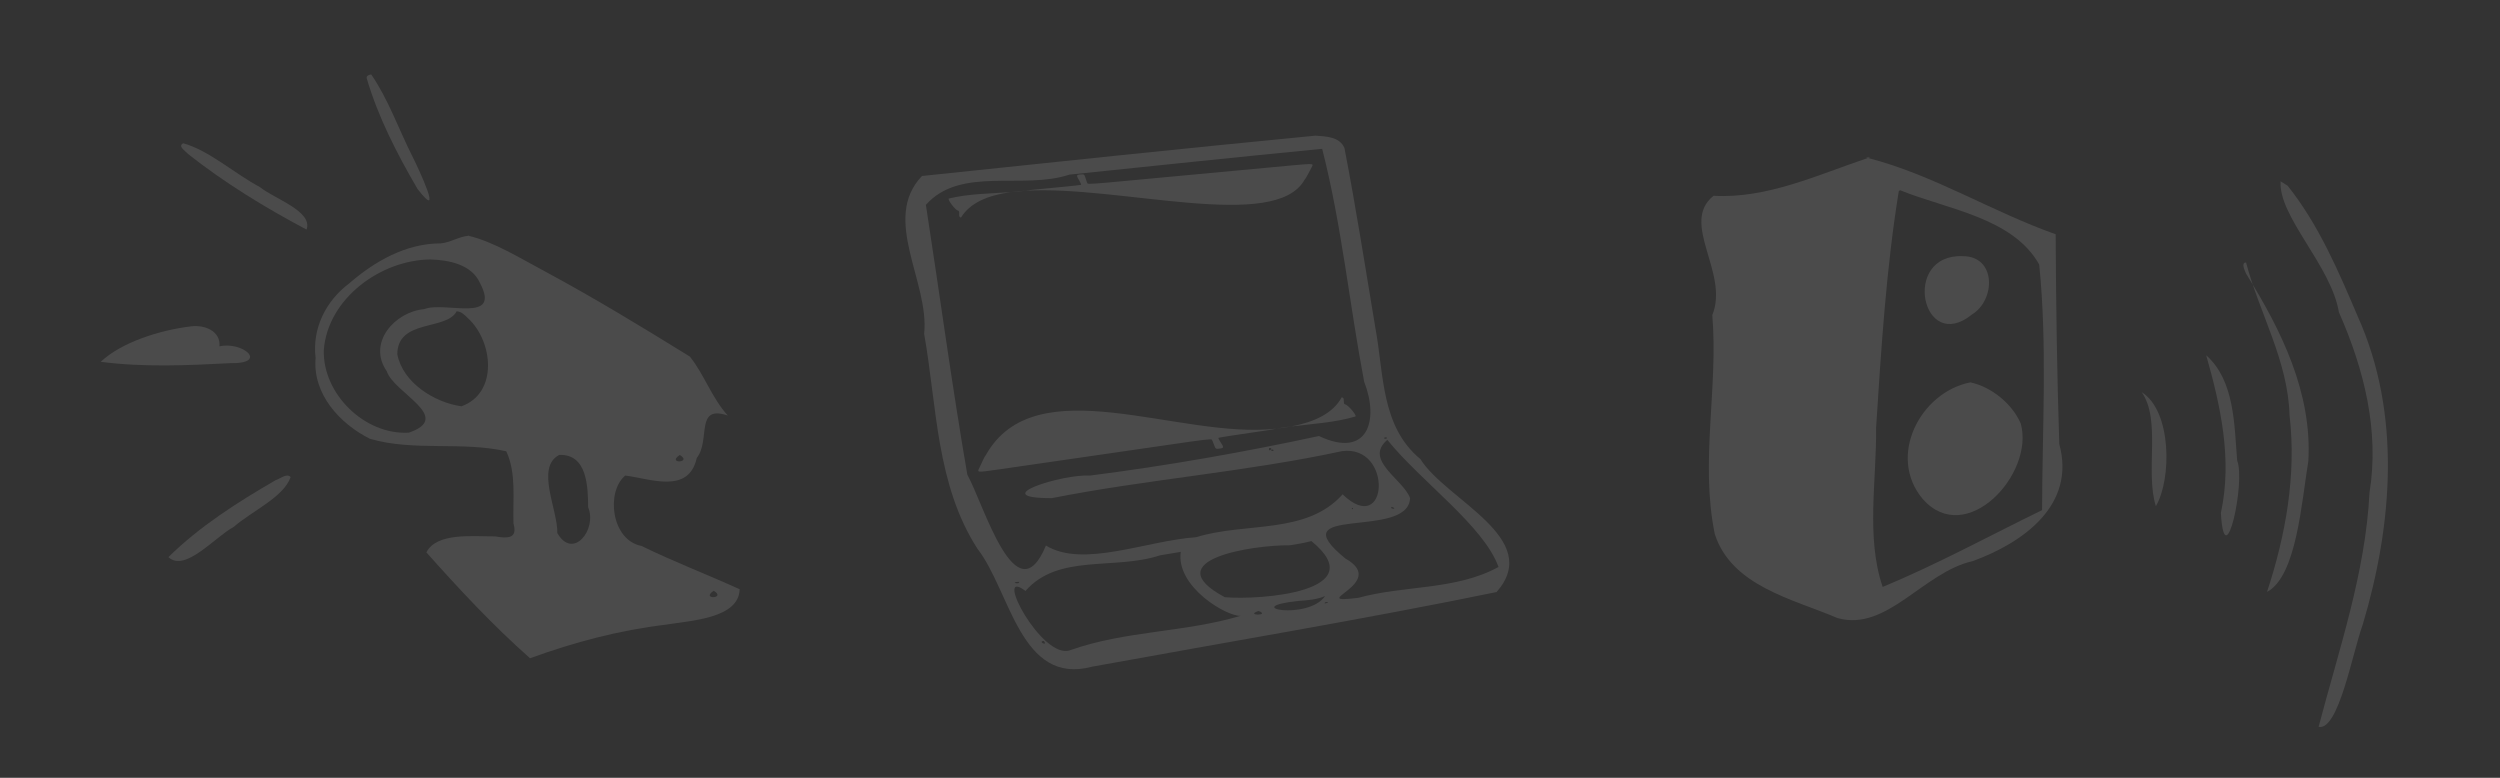 <?xml version="1.0" encoding="UTF-8" standalone="no"?>
<svg
   xmlns:dc="http://purl.org/dc/elements/1.1/"
   xmlns:cc="http://creativecommons.org/ns#"
   xmlns:rdf="http://www.w3.org/1999/02/22-rdf-syntax-ns#"
   xmlns:svg="http://www.w3.org/2000/svg"
   xmlns="http://www.w3.org/2000/svg"
   xmlns:sodipodi="http://sodipodi.sourceforge.net/DTD/sodipodi-0.dtd"
   xmlns:inkscape="http://www.inkscape.org/namespaces/inkscape"
   version="1.1"
   id="svg2"
   viewBox="0 0 562.5 175"
   height="140pt"
   width="450pt"
   inkscape:version="0.91 r13725"
   sodipodi:docname="3-logos.svg">
  <rect x="0" y="0" width="562.5" height="175" fill="#333333" stroke="none"/>
  <sodipodi:namedview
     pagecolor="#808080"
     bordercolor="#666666"
     borderopacity="1"
     objecttolerance="10"
     gridtolerance="10"
     guidetolerance="10"
     inkscape:pageopacity="0"
     inkscape:pageshadow="2"
     inkscape:window-width="1161"
     inkscape:window-height="778"
     id="namedview24"
     showgrid="false"
     inkscape:zoom="0.71644444"
     inkscape:cx="156.91411"
     inkscape:cy="87.499999"
     inkscape:window-x="0"
     inkscape:window-y="0"
     inkscape:window-maximized="0"
     inkscape:current-layer="g4295" />
  <defs
     id="defs4" />
  <g
     transform="translate(-202.271,-16.305)"
     id="layer1">
    <g
       transform="matrix(6.839,0,0,6.839,-759.809,-1900.321)"
       id="g3737">
      <g
         transform="matrix(0.782,0,0,0.782,27.951,78.753)"
         id="g5689">
        <g
           style="fill:#ffffff;fill-opacity:0.12"
           transform="matrix(1.328,0,0,1.328,-100.925,-117.056)"
           id="g4295">
          <path
             id="path4281"
             d="m 243.743,287.143 c -0.234,0.015 0.155,0.044 0,0 z m -0.024,0.033 c -1.583,0.531 -3.197,1.295 -4.89,1.198 -1.081,0.862 0.508,2.444 -0.04,3.779 0.194,2.312 -0.392,4.645 0.079,6.938 0.533,1.649 2.471,2.058 3.888,2.661 1.567,0.441 2.725,-1.46 4.284,-1.804 1.592,-0.583 3.274,-1.77 2.742,-3.707 -0.073,-2.215 -0.104,-4.431 -0.115,-6.648 -2.022,-0.714 -3.865,-1.881 -5.948,-2.417 z m 1.018,1.021 c 1.485,0.606 3.573,0.864 4.409,2.355 0.261,2.585 0.096,5.187 0.091,7.78 -1.679,0.819 -3.324,1.717 -5.05,2.434 -0.535,-1.564 -0.189,-3.383 -0.209,-5.042 0.162,-2.499 0.321,-5.044 0.719,-7.496 l 0.04,-0.03 0,-10e-6 z"
             style="fill:#ffffff;fill-opacity:0.12"
             inkscape:connector-curvature="0" />
          <path
             id="path4277"
             d="m 256.793,287.916 c -0.069,1.122 1.599,2.666 1.848,4.149 0.793,1.796 1.287,3.742 0.969,5.713 -0.129,2.552 -0.971,4.973 -1.613,7.42 0.63,0.136 1.067,-2.325 1.396,-3.232 0.949,-3.172 1.234,-6.691 -0.161,-9.782 -0.611,-1.435 -1.237,-2.901 -2.216,-4.128 l -0.223,-0.14 -10e-6,0 z"
             style="fill:#ffffff;fill-opacity:0.12"
             inkscape:connector-curvature="0" />
          <path
             id="path4275"
             d="m 246.717,290.287 c -1.95,-0.073 -1.284,3.127 0.299,1.848 0.755,-0.462 0.773,-1.855 -0.299,-1.848 z"
             style="fill:#ffffff;fill-opacity:0.12"
             inkscape:connector-curvature="0" />
          <path
             id="path4273"
             d="m 255.699,290.489 c 0.421,1.605 1.331,3.116 1.377,4.836 0.224,1.897 -0.125,3.811 -0.713,5.598 0.94,-0.494 1.095,-2.862 1.309,-4.146 0.123,-2.157 -0.852,-4.132 -1.958,-5.912 0.012,0.023 -0.217,-0.385 -0.015,-0.377 z"
             style="fill:#ffffff;fill-opacity:0.12"
             inkscape:connector-curvature="0" />
          <path
             id="path4271"
             d="m 254.436,293.427 c 0.451,1.589 0.836,3.291 0.465,4.995 0.118,2.068 0.789,-0.981 0.516,-1.66 -0.094,-1.131 -0.075,-2.528 -0.981,-3.335 z"
             style="fill:#ffffff;fill-opacity:0.12"
             inkscape:connector-curvature="0" />
          <path
             id="path4269"
             d="m 246.966,294.285 c -1.59,0.311 -2.648,2.35 -1.506,3.7 1.372,1.547 3.543,-0.796 3.102,-2.392 -0.267,-0.627 -0.932,-1.167 -1.596,-1.308 z"
             style="fill:#ffffff;fill-opacity:0.12"
             inkscape:connector-curvature="0" />
          <path
             id="path4267"
             d="m 252.392,294.595 c 0.622,0.887 0.106,2.509 0.449,3.613 0.504,-0.854 0.507,-3.015 -0.449,-3.613 z"
             style="fill:#ffffff;fill-opacity:0.12"
             inkscape:connector-curvature="0" />
        </g>
        <g
           style="fill:#ffffff;fill-opacity:0.12"
           transform="matrix(-0.999,0,0,0.999,326.368,-14.939)"
           id="g4307">
          <path
             id="path4265"
             d="m 166.77,276.014 c -0.716,1.03 -1.163,2.321 -1.742,3.464 -0.257,0.51 -1.339,2.819 -0.212,1.363 0.861,-1.475 1.661,-3.023 2.142,-4.665 0.022,-0.108 -0.107,-0.152 -0.188,-0.161 z"
             style="fill:#ffffff;fill-opacity:0.12"
             inkscape:connector-curvature="0" />
          <path
             id="path4263"
             d="m 174.687,278.913 c -1.099,0.306 -2.158,1.274 -3.229,1.845 -0.598,0.49 -2.247,1.017 -1.966,1.79 1.739,-0.921 3.442,-1.961 4.99,-3.183 0.113,-0.133 0.447,-0.321 0.205,-0.452 z"
             style="fill:#ffffff;fill-opacity:0.12"
             inkscape:connector-curvature="0" />
          <path
             id="path4261"
             d="m 162.669,282.798 c -0.081,-0.015 0.026,0.034 0,0 z m 0.004,0.011 c -1.065,0.249 -2.202,0.96 -3.245,1.514 -2.07,1.114 -4.082,2.339 -6.079,3.574 -0.615,0.771 -0.902,1.704 -1.595,2.482 1.393,-0.471 0.713,1.041 1.304,1.787 0.343,1.54 1.96,0.87 3.011,0.741 0.824,0.681 0.589,2.725 -0.685,2.965 -1.352,0.663 -2.763,1.2 -4.131,1.823 0.024,1.238 2.096,1.321 3.106,1.491 1.958,0.233 3.871,0.74 5.721,1.415 1.557,-1.375 2.982,-2.907 4.365,-4.458 -0.426,-0.85 -1.975,-0.667 -2.888,-0.674 -0.51,0.085 -0.969,0.115 -0.78,-0.541 0.037,-1.015 -0.132,-2.099 0.303,-3.042 1.882,-0.428 3.878,0.012 5.739,-0.525 1.275,-0.638 2.422,-1.888 2.292,-3.408 0.151,-1.236 -0.43,-2.398 -1.41,-3.134 -1.074,-0.934 -2.401,-1.692 -3.859,-1.689 -0.411,-0.037 -0.759,-0.284 -1.169,-0.321 z m 1.599,0.997 c 2.088,0.02 4.32,1.632 4.493,3.809 0.057,1.857 -1.734,3.596 -3.582,3.485 -1.902,-0.65 0.633,-1.666 0.931,-2.588 0.829,-1.192 -0.338,-2.501 -1.577,-2.614 -0.88,-0.346 -3.269,0.629 -2.344,-1.109 0.348,-0.774 1.317,-0.962 2.079,-0.982 z m -1.1,2.185 c 0.422,0.816 2.489,0.314 2.498,1.806 -0.23,1.201 -1.562,2.033 -2.7,2.194 -1.56,-0.558 -1.334,-2.738 -0.28,-3.707 0.132,-0.127 0.282,-0.292 0.482,-0.293 z m -9.398,6.049 c 0.577,0.384 -0.556,0.337 0,0 z m 5.081,0 c 1.001,0.528 0.055,2.301 0.076,3.289 -0.661,1.152 -1.688,-0.155 -1.298,-1.088 0.007,-0.838 0.03,-2.256 1.222,-2.202 z m -6.51,5.718 c 0.576,0.385 -0.556,0.337 0,0 z"
             style="fill:#ffffff;fill-opacity:0.12"
             inkscape:connector-curvature="0" />
          <path
             id="path4255"
             d="m 173.159,287.466 c -0.982,-0.222 -2.09,0.737 -0.455,0.708 1.814,0.095 3.652,0.178 5.456,-0.057 -0.879,-0.829 -2.5,-1.339 -3.828,-1.496 -0.54,-0.061 -1.226,0.189 -1.173,0.845 z"
             style="fill:#ffffff;fill-opacity:0.12"
             inkscape:connector-curvature="0" />
          <path
             id="path4249"
             d="m 170.162,292.973 c 0.292,0.845 1.643,1.435 2.393,2.095 0.79,0.418 2.054,1.932 2.754,1.274 -1.317,-1.297 -2.914,-2.313 -4.511,-3.238 -0.178,-0.051 -0.479,-0.316 -0.637,-0.131 z"
             style="fill:#ffffff;fill-opacity:0.12"
             inkscape:connector-curvature="0" />
        </g>
        <g
           style="fill:#ffffff;fill-opacity:0.12"
           transform="translate(15.861,10.964)"
           id="g4421">
          <path
             id="path4435"
             d="m 183.634,252.411 c -5.522,0.535 -11.039,1.116 -16.557,1.697 -1.726,1.803 0.322,4.467 0.091,6.637 0.541,3.064 0.503,6.361 2.251,9.058 1.378,1.775 1.801,5.762 4.815,4.949 5.673,-1.036 11.365,-1.981 17.016,-3.139 1.992,-2.266 -2.14,-3.877 -3.203,-5.594 -1.665,-1.372 -1.536,-3.581 -1.891,-5.495 -0.424,-2.533 -0.817,-5.071 -1.306,-7.593 -0.203,-0.479 -0.782,-0.487 -1.216,-0.52 z m 0.279,0.555 c 0.823,3.212 1.146,6.536 1.766,9.794 0.645,1.651 0.141,3.252 -1.901,2.288 -3.164,0.68 -6.398,1.253 -9.63,1.663 -1.167,-0.071 -4.426,0.956 -1.61,0.95 4.034,-0.796 8.185,-1.105 12.209,-1.977 2.161,-0.285 1.955,3.672 0.026,1.818 -1.529,1.712 -4.085,1.155 -6.159,1.803 -2.1,0.144 -4.756,1.307 -6.322,0.351 -1.255,3.017 -2.604,-1.714 -3.306,-2.977 -0.652,-3.77 -1.159,-7.572 -1.745,-11.357 1.464,-1.643 4.091,-0.618 6.037,-1.271 3.544,-0.368 7.088,-0.74 10.634,-1.086 z m -0.56,0.641 c -0.122,0.003 -0.328,0.021 -0.661,0.051 l -3.7e-4,-1.8e-4 c -0.662,0.059 -5.078,0.471 -6.864,0.64 -1.504,0.143 -1.768,0.16 -1.791,0.121 -0.011,-0.019 -0.043,-0.106 -0.07,-0.194 -0.06,-0.193 -0.063,-0.195 -0.232,-0.181 -0.168,0.014 -0.172,0.042 -0.04,0.258 0.055,0.09 0.088,0.17 0.074,0.178 -0.014,0.008 -0.318,0.042 -0.676,0.077 -0.357,0.034 -0.982,0.095 -1.387,0.134 -0.091,0.015 -0.183,0.027 -0.276,0.038 3.944,-0.24 10.537,1.757 11.75,-0.475 0.018,-0.01 0.08,-0.109 0.137,-0.22 0.057,-0.111 0.123,-0.236 0.147,-0.278 0.062,-0.112 0.092,-0.153 -0.111,-0.149 z m -11.923,1.121 c -0.212,0.013 -0.417,0.032 -0.612,0.059 0.205,-0.015 0.409,-0.034 0.612,-0.059 z m -0.612,0.059 c -0.878,0.064 -1.772,0.065 -2.614,0.27 -0.06,0.045 0.272,0.481 0.387,0.508 0.041,0.01 0.053,0.035 0.051,0.107 -0.004,0.149 -10e-4,0.156 0.076,0.186 0.38,-0.622 1.13,-0.938 2.099,-1.071 z m 13.917,8.632 c -0.363,0.668 -1.128,1.037 -2.129,1.227 0.911,-0.113 1.842,-0.162 2.709,-0.42 0.06,-0.05 -0.309,-0.486 -0.431,-0.509 -0.043,-0.008 -0.057,-0.034 -0.059,-0.109 -0.004,-0.155 -0.007,-0.162 -0.089,-0.189 z m -2.129,1.227 c -0.213,0.026 -0.425,0.057 -0.634,0.094 0.22,-0.025 0.432,-0.055 0.634,-0.094 z m -0.634,0.094 c -4.096,0.46 -10.12,-2.626 -12.214,1.12 -0.018,0.011 -0.077,0.117 -0.131,0.236 -0.054,0.119 -0.116,0.253 -0.138,0.298 -0.095,0.192 -0.112,0.191 0.809,0.061 l 3.6e-4,1.8e-4 c 0.687,-0.097 5.264,-0.761 7.116,-1.032 1.559,-0.229 1.833,-0.261 1.859,-0.221 0.013,0.019 0.05,0.108 0.083,0.198 0.073,0.198 0.076,0.2 0.252,0.176 0.174,-0.024 0.177,-0.052 0.028,-0.271 -0.062,-0.091 -0.101,-0.172 -0.086,-0.181 0.014,-0.009 0.329,-0.061 0.7,-0.116 0.37,-0.055 1.017,-0.151 1.437,-0.213 0.095,-0.02 0.19,-0.038 0.285,-0.055 z m 4.574,0.361 c 0.27,0.013 -0.11,0.139 0,0 z m 0.109,0.109 c 1.417,1.758 4.058,3.619 4.677,5.347 -1.791,0.985 -3.961,0.764 -5.895,1.298 -2.322,0.286 1.323,-0.596 -0.543,-1.651 -2.848,-2.316 2.647,-0.771 2.717,-2.542 -0.275,-0.787 -1.965,-1.597 -0.957,-2.452 z m -4.172,0.089 0,1.9e-4 z m -0.768,0.253 c 0.164,-0.008 -0.079,0.22 -0.038,0.005 0.015,-0.003 0.027,-0.005 0.038,-0.005 z m 0.065,0.059 c 0.238,0.026 -0.063,0.139 0,0 z m 2.812,0.188 -0.002,5.1e-4 z m -7.823,1.175 -0.002,5.1e-4 z m -2.035,0.309 -0.001,1.9e-4 z m 12.109,0.744 c 0.294,0.112 -0.133,0.101 0,0 z m -1.675,0.046 c 0.12,10e-4 -0.049,0.12 0,0 z m -1.708,1.395 c 2.613,2.134 -2.143,2.49 -3.645,2.361 -2.942,-1.58 1.219,-2.202 2.735,-2.184 0.306,-0.045 0.611,-0.099 0.91,-0.177 z m -5.496,0.454 c -0.212,1.475 1.943,2.723 2.515,2.69 -2.347,0.705 -4.847,0.621 -7.164,1.446 -1.187,0.444 -3.29,-3.564 -1.885,-2.492 1.385,-1.583 3.736,-0.862 5.67,-1.501 0.288,-0.046 0.576,-0.094 0.863,-0.144 z m -6.797,1.26 c 0.007,0.139 -0.429,0.007 0,0 z m 0.456,0.336 -0.002,0.001 z m 12.413,0.261 c -0.703,1.041 -3.673,0.474 -1.122,0.207 0.379,-0.029 0.769,-0.051 1.122,-0.207 z m 0.105,0.254 c 0.11,0.014 -0.249,0.12 -0.079,3.7e-4 0.038,-0.003 0.063,-0.003 0.079,-3.7e-4 z m -2.903,0.374 c 0.532,0.208 -0.613,0.202 0,0 z m -9.034,1.263 c 0.185,0.253 -0.284,0.009 0,0 z"
             style="color:#000000;font-style:normal;font-variant:normal;font-weight:normal;font-stretch:normal;font-size:medium;line-height:normal;font-family:sans-serif;text-indent:0;text-align:start;text-decoration:none;text-decoration-line:none;text-decoration-style:solid;text-decoration-color:#000000;letter-spacing:normal;word-spacing:normal;text-transform:none;direction:ltr;block-progression:tb;writing-mode:lr-tb;baseline-shift:baseline;text-anchor:start;white-space:normal;clip-rule:nonzero;display:inline;overflow:visible;visibility:visible;opacity:1;isolation:auto;mix-blend-mode:normal;color-interpolation:sRGB;color-interpolation-filters:linearRGB;solid-color:#000000;solid-opacity:1;fill:#ffffff;fill-opacity:0.12;fill-rule:nonzero;stroke:none;stroke-width:1;stroke-linecap:butt;stroke-linejoin:miter;stroke-miterlimit:4;stroke-dasharray:none;stroke-dashoffset:0;stroke-opacity:1;color-rendering:auto;image-rendering:auto;shape-rendering:auto;text-rendering:auto;enable-background:accumulate"
             inkscape:connector-curvature="0" />
        </g>
      </g>
    </g>
  </g>
</svg>
